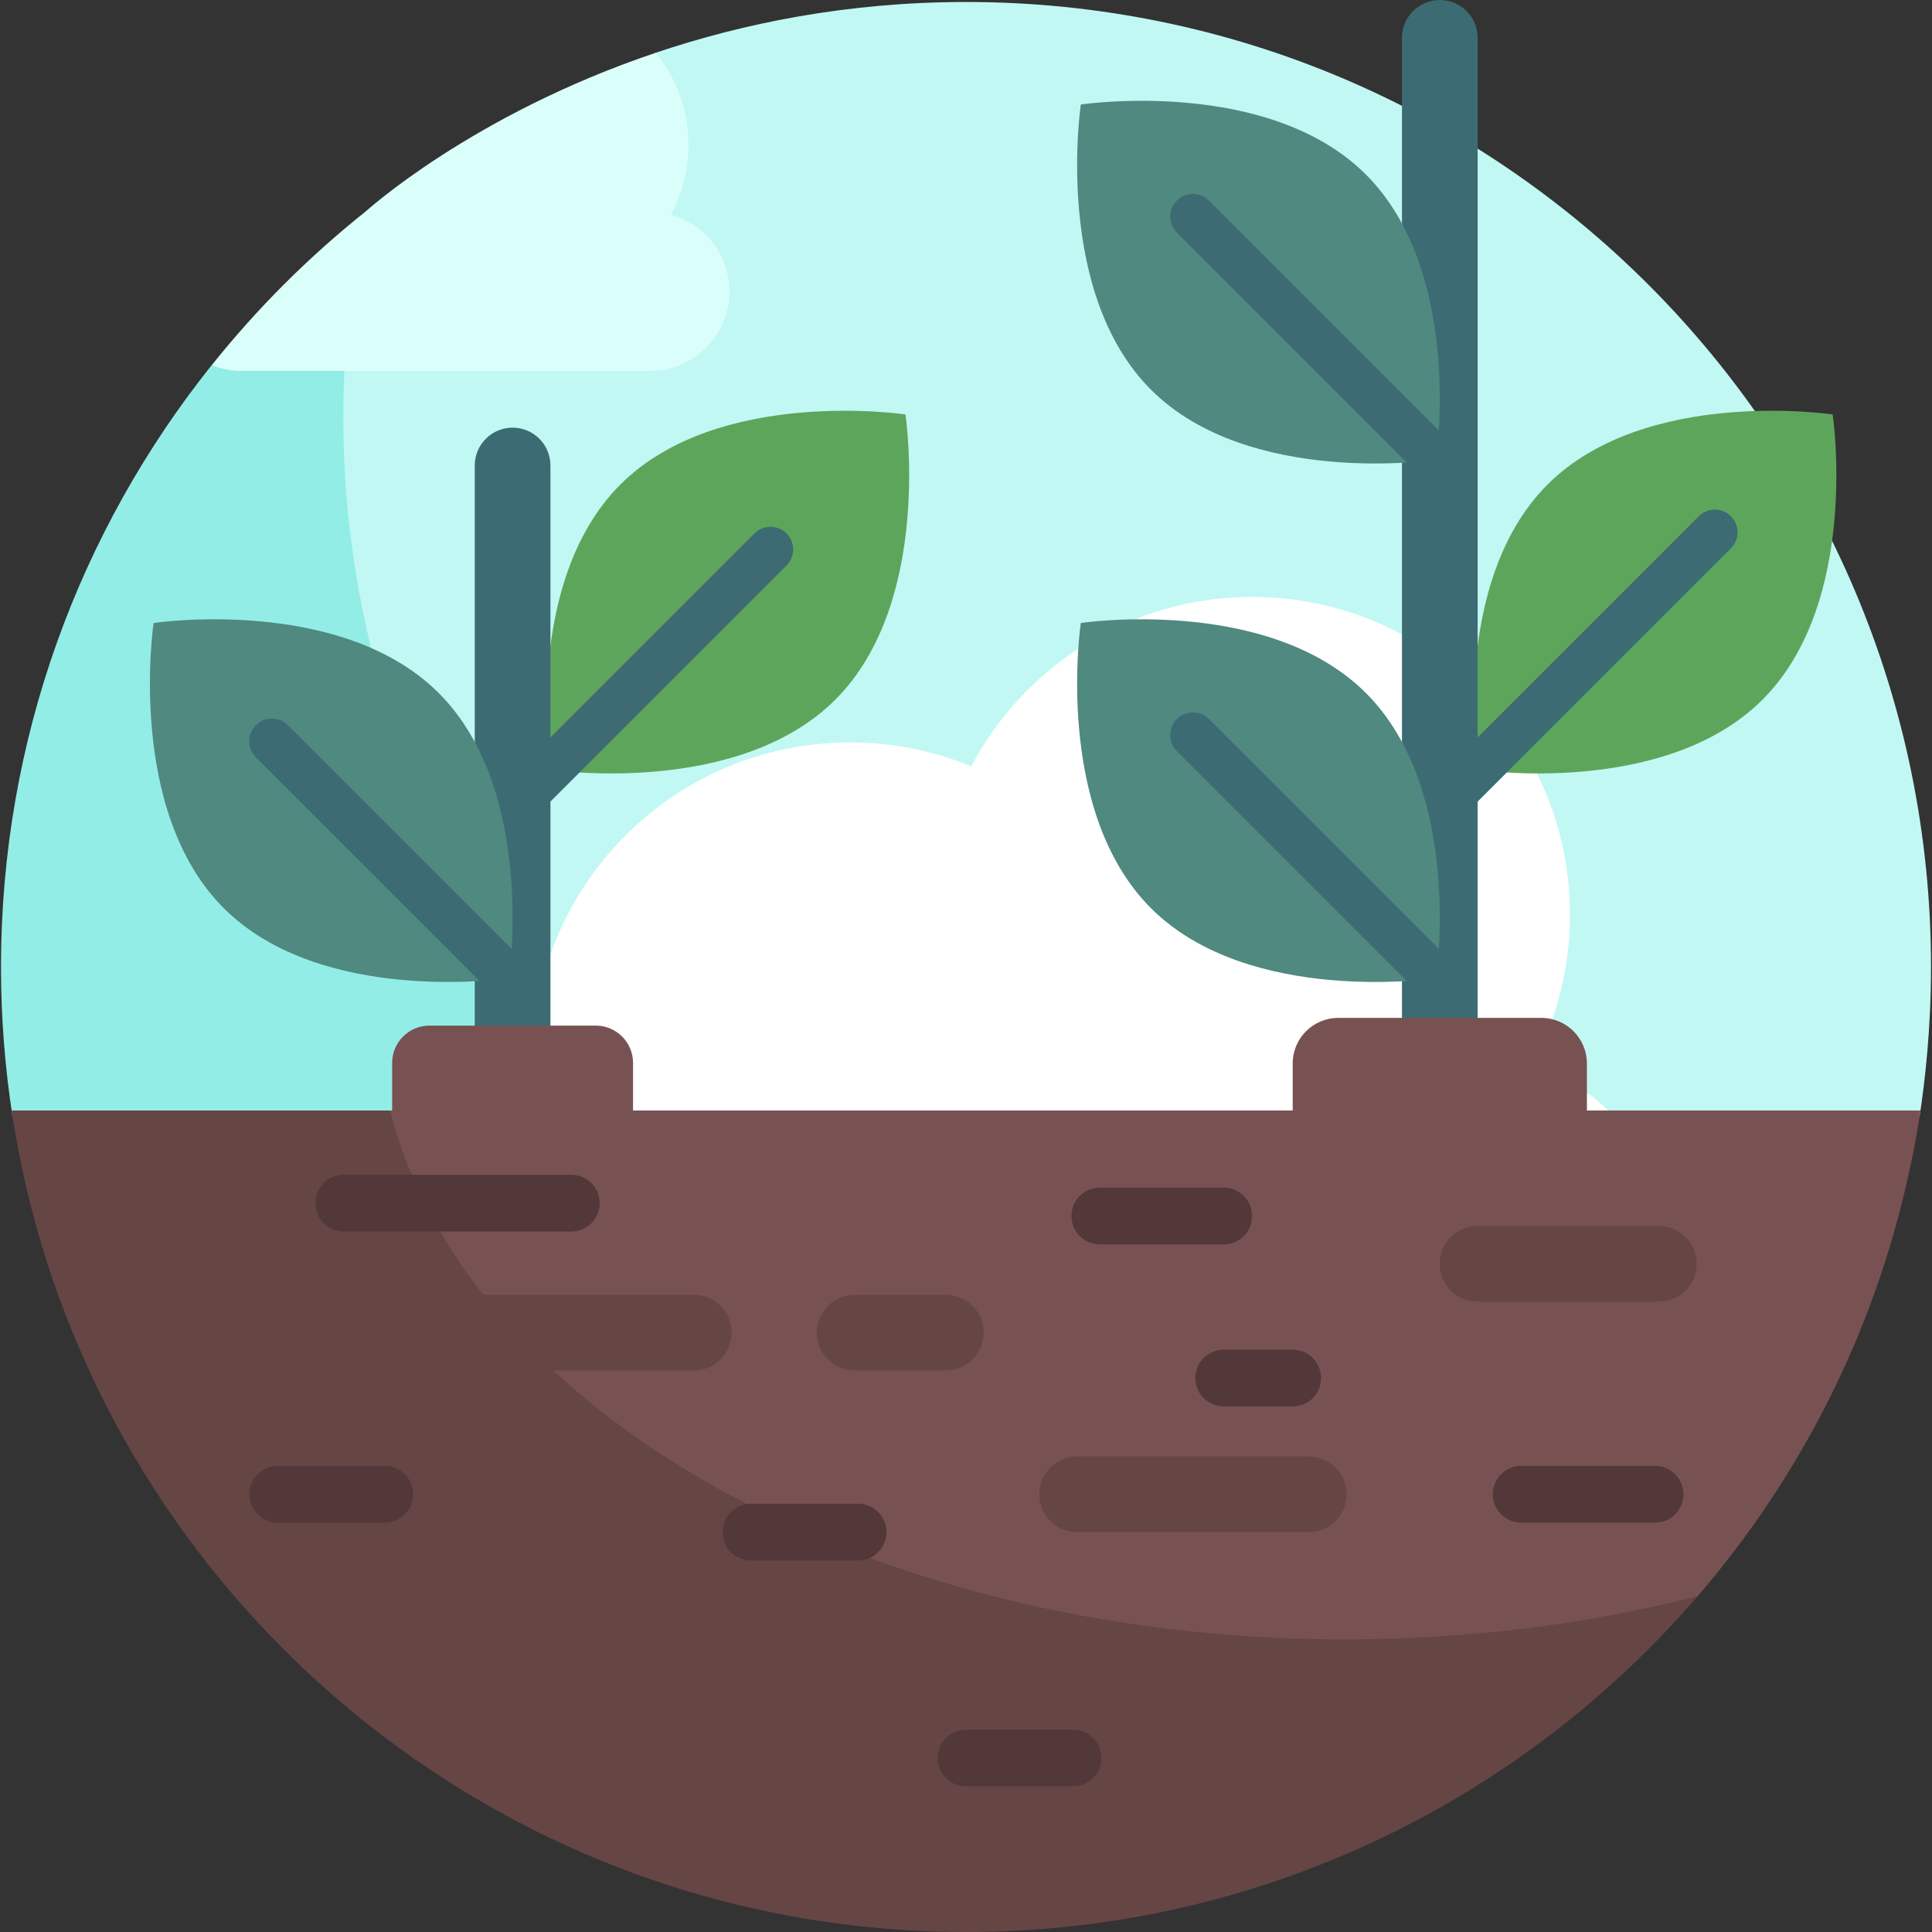<svg id="Layer_1" enable-background="new 0 0 510.525 510.525" height="512" viewBox="0 0 510.525 510.525" width="512" xmlns="http://www.w3.org/2000/svg"><rect x="0" y="0" width="510.525" height="510.525" fill="#333333" stroke="none"/><g><g><path d="m255.263.525c-31.431 0-58.996 5.678-81.953 13.401l-85.538 80.393c-1.003 8.196-1.625 16.189-1.625 23.112 0 69.165 28.657 131.878 74.493 177.809h346.564c1.501-9.667 3.058-23.529 3.058-39.715.001-140.833-114.167-255-254.999-255z" fill="#c1f8f4"/><path d="m90.721 110.204c0-5.415.17-10.789.504-16.119l-35.279 2.394c-34.843 43.605-55.683 98.893-55.683 159.046 0 13.51 1.06 26.772 3.084 39.715h166.922c-48.991-46.469-79.548-112.182-79.548-185.036z" fill="#93ede7"/></g><g><g><path d="m404.722 281.719c6.464-11.897 10.136-25.531 10.136-40.023 0-46.367-37.588-83.956-83.955-83.956-32.208 0-60.181 18.137-74.261 44.755-9.862-4.069-20.67-6.315-32.001-6.315-46.367 0-83.955 37.588-83.955 83.955 0 1.268.028 2.528.084 3.782-16.081 7.021-27.321 23.064-27.321 41.733 0 25.137 20.378 45.515 45.515 45.515h233.816c25.137 0 45.515-20.378 45.515-45.515 0-21.004-14.228-38.685-33.573-43.931z" fill="#fff"/></g></g><g><g><path d="m55.958 96.488c2.43.982 5.08 1.536 7.862 1.536h107.909c11.601 0 21.006-9.405 21.006-21.006 0-9.694-6.567-17.854-15.494-20.275 2.983-5.491 4.678-11.783 4.678-18.471 0-9.222-3.227-17.687-8.607-24.34-48.713 16.388-76.683 41.975-76.796 42.038-14.99 11.942-28.594 25.546-40.558 40.518z" fill="#dafffb"/></g></g><g><g><g><g><path d="m163.915 128.048c-25.925 25.925-18.529 75.354-18.529 75.354s49.429 7.396 75.354-18.529 18.529-75.354 18.529-75.354-49.429-7.396-75.354 18.529z" fill="#5ea55c"/></g></g></g><g><g><g><g><path d="m135.452 317.3c-5.523 0-10-4.478-10-10v-184.293c0-5.522 4.477-10 10-10s10 4.478 10 10v184.293c0 5.522-4.477 10-10 10z" fill="#3d6b73"/></g></g></g></g><g><g><g><path d="m115.947 183.151c25.925 25.925 18.529 75.354 18.529 75.354s-49.429 7.396-75.354-18.529-18.529-75.354-18.529-75.354 49.429-7.396 75.354 18.529z" fill="#4f8980"/></g></g></g></g><g><path d="m167.283 311.097h-63.663v-30.226c0-5.445 4.414-9.859 9.859-9.859h43.944c5.445 0 9.859 4.414 9.859 9.859v30.226z" fill="#785252"/></g><g><g><g><g><path d="m408.924 128.048c-25.925 25.925-18.529 75.354-18.529 75.354s49.429 7.396 75.354-18.529 18.529-75.354 18.529-75.354-49.429-7.396-75.354 18.529z" fill="#5ea55c"/></g></g></g><g><g><g><g><path d="m380.462 317.3c-5.523 0-10-4.478-10-10v-297.3c0-5.522 4.477-10 10-10s10 4.478 10 10v297.3c0 5.522-4.477 10-10 10z" fill="#3d6b73"/></g></g></g></g><g><g><g><path d="m360.957 183.151c25.925 25.925 18.529 75.354 18.529 75.354s-49.429 7.396-75.354-18.529-18.529-75.354-18.529-75.354 49.429-7.396 75.354 18.529z" fill="#4f8980"/></g></g></g><g><g><g><path d="m360.957 46.142c25.925 25.925 18.529 75.354 18.529 75.354s-49.429 7.396-75.354-18.529-18.529-75.354-18.529-75.354 49.429-7.396 75.354 18.529z" fill="#4f8980"/></g></g></g></g><g><g><g><path d="m100.762 293.452c0 78.509 63.644 142.154 142.154 142.154h175.414c11.562 0 22.619-4.943 30.17-13.699.041-.048.082-.095.123-.143 27.08-31.449 46.667-69.663 55.839-112.001.09-.549 1.571-6.547 3.013-16.311z" fill="#785252"/></g></g></g><g><g><g><path d="m355.478 433.208c-126.915 0-232.25-60.456-252.409-139.756h-99.995c18.319 122.843 124.245 217.073 252.189 217.073 76.863 0 146.383-34.204 193.357-88.764-28.867 7.385-60.278 11.447-93.142 11.447z" fill="#664545"/></g></g></g><g><g><g><path d="m183.33 362.147h-64.734c-5.523 0-10-4.478-10-10s4.477-10 10-10h64.734c5.523 0 10 4.478 10 10s-4.477 10-10 10z" fill="#664545"/></g></g></g><g><g><g><path d="m249.934 362.147h-24.088c-5.523 0-10-4.478-10-10s4.477-10 10-10h24.088c5.523 0 10 4.478 10 10s-4.477 10-10 10z" fill="#664545"/></g></g></g><g><g><g><path d="m345.825 404.86h-61.199c-5.523 0-10-4.478-10-10s4.477-10 10-10h61.199c5.523 0 10 4.478 10 10s-4.477 10-10 10z" fill="#664545"/></g></g></g><g><g><g><path d="m438.337 343.964h-47.917c-5.523 0-10-4.478-10-10s4.477-10 10-10h47.917c5.523 0 10 4.478 10 10s-4.477 10-10 10z" fill="#664545"/></g></g></g><g><g><path d="m134.475 264.505c-1.536 0-3.071-.586-4.243-1.758l-62.616-62.617c-2.343-2.343-2.343-6.142 0-8.484 2.343-2.344 6.143-2.344 8.485 0l62.617 62.617c2.343 2.343 2.343 6.142 0 8.484-1.171 1.172-2.707 1.758-4.243 1.758z" fill="#3d6b73"/></g></g><g><g><path d="m140.174 214.598c-1.539 0-3.077-.588-4.25-1.764-2.339-2.348-2.333-6.146.014-8.485l5.212-5.195 58.202-58.202c2.343-2.344 6.143-2.344 8.485 0 2.343 2.343 2.343 6.142 0 8.484l-63.427 63.411c-1.171 1.168-2.704 1.751-4.236 1.751z" fill="#3d6b73"/></g></g><g><g><path d="m379.486 264.505c-1.536 0-3.071-.586-4.243-1.758l-64.26-64.26c-2.343-2.343-2.343-6.142 0-8.484 2.343-2.344 6.143-2.344 8.485 0l64.26 64.26c2.343 2.343 2.343 6.142 0 8.484-1.171 1.172-2.707 1.758-4.242 1.758z" fill="#3d6b73"/></g></g><g><g><path d="m385.2 214.598c-1.536 0-3.071-.586-4.243-1.758-2.343-2.343-2.343-6.142 0-8.484l67.945-67.945c2.343-2.344 6.143-2.344 8.485 0 2.343 2.343 2.343 6.142 0 8.484l-67.945 67.945c-1.171 1.172-2.707 1.758-4.242 1.758z" fill="#3d6b73"/></g></g><g><g><path d="m379.486 127.497c-1.536 0-3.071-.586-4.243-1.758l-64.26-64.26c-2.343-2.343-2.343-6.142 0-8.484 2.343-2.344 6.143-2.344 8.485 0l64.26 64.26c2.343 2.343 2.343 6.142 0 8.484-1.171 1.172-2.707 1.758-4.242 1.758z" fill="#3d6b73"/></g></g><g><path d="m419.335 317.929h-77.746v-36.913c0-6.65 5.391-12.04 12.04-12.04h53.665c6.65 0 12.04 5.391 12.04 12.04v36.913z" fill="#785252"/></g><g><path d="m150.963 325.429h-60.11c-4.142 0-7.5-3.357-7.5-7.5s3.358-7.5 7.5-7.5h60.11c4.142 0 7.5 3.357 7.5 7.5s-3.358 7.5-7.5 7.5z" fill="#523838"/></g><g><path d="m226.75 412.36h-28.296c-4.142 0-7.5-3.357-7.5-7.5s3.358-7.5 7.5-7.5h28.296c4.142 0 7.5 3.357 7.5 7.5s-3.358 7.5-7.5 7.5z" fill="#523838"/></g><g><path d="m283.557 472.054h-28.296c-4.142 0-7.5-3.357-7.5-7.5s3.358-7.5 7.5-7.5h28.296c4.142 0 7.5 3.357 7.5 7.5s-3.358 7.5-7.5 7.5z" fill="#523838"/></g><g><path d="m101.682 402.36h-28.295c-4.142 0-7.5-3.357-7.5-7.5s3.358-7.5 7.5-7.5h28.295c4.142 0 7.5 3.357 7.5 7.5s-3.358 7.5-7.5 7.5z" fill="#523838"/></g><g><path d="m323.366 328.835h-32.735c-4.142 0-7.5-3.357-7.5-7.5s3.358-7.5 7.5-7.5h32.735c4.142 0 7.5 3.357 7.5 7.5s-3.358 7.5-7.5 7.5z" fill="#523838"/></g><g><path d="m341.589 371.648h-18.223c-4.142 0-7.5-3.357-7.5-7.5s3.358-7.5 7.5-7.5h18.223c4.142 0 7.5 3.357 7.5 7.5s-3.358 7.5-7.5 7.5z" fill="#523838"/></g><g><path d="m437.337 402.36h-35.366c-4.142 0-7.5-3.357-7.5-7.5s3.358-7.5 7.5-7.5h35.366c4.142 0 7.5 3.357 7.5 7.5s-3.358 7.5-7.5 7.5z" fill="#523838"/></g></g></svg>